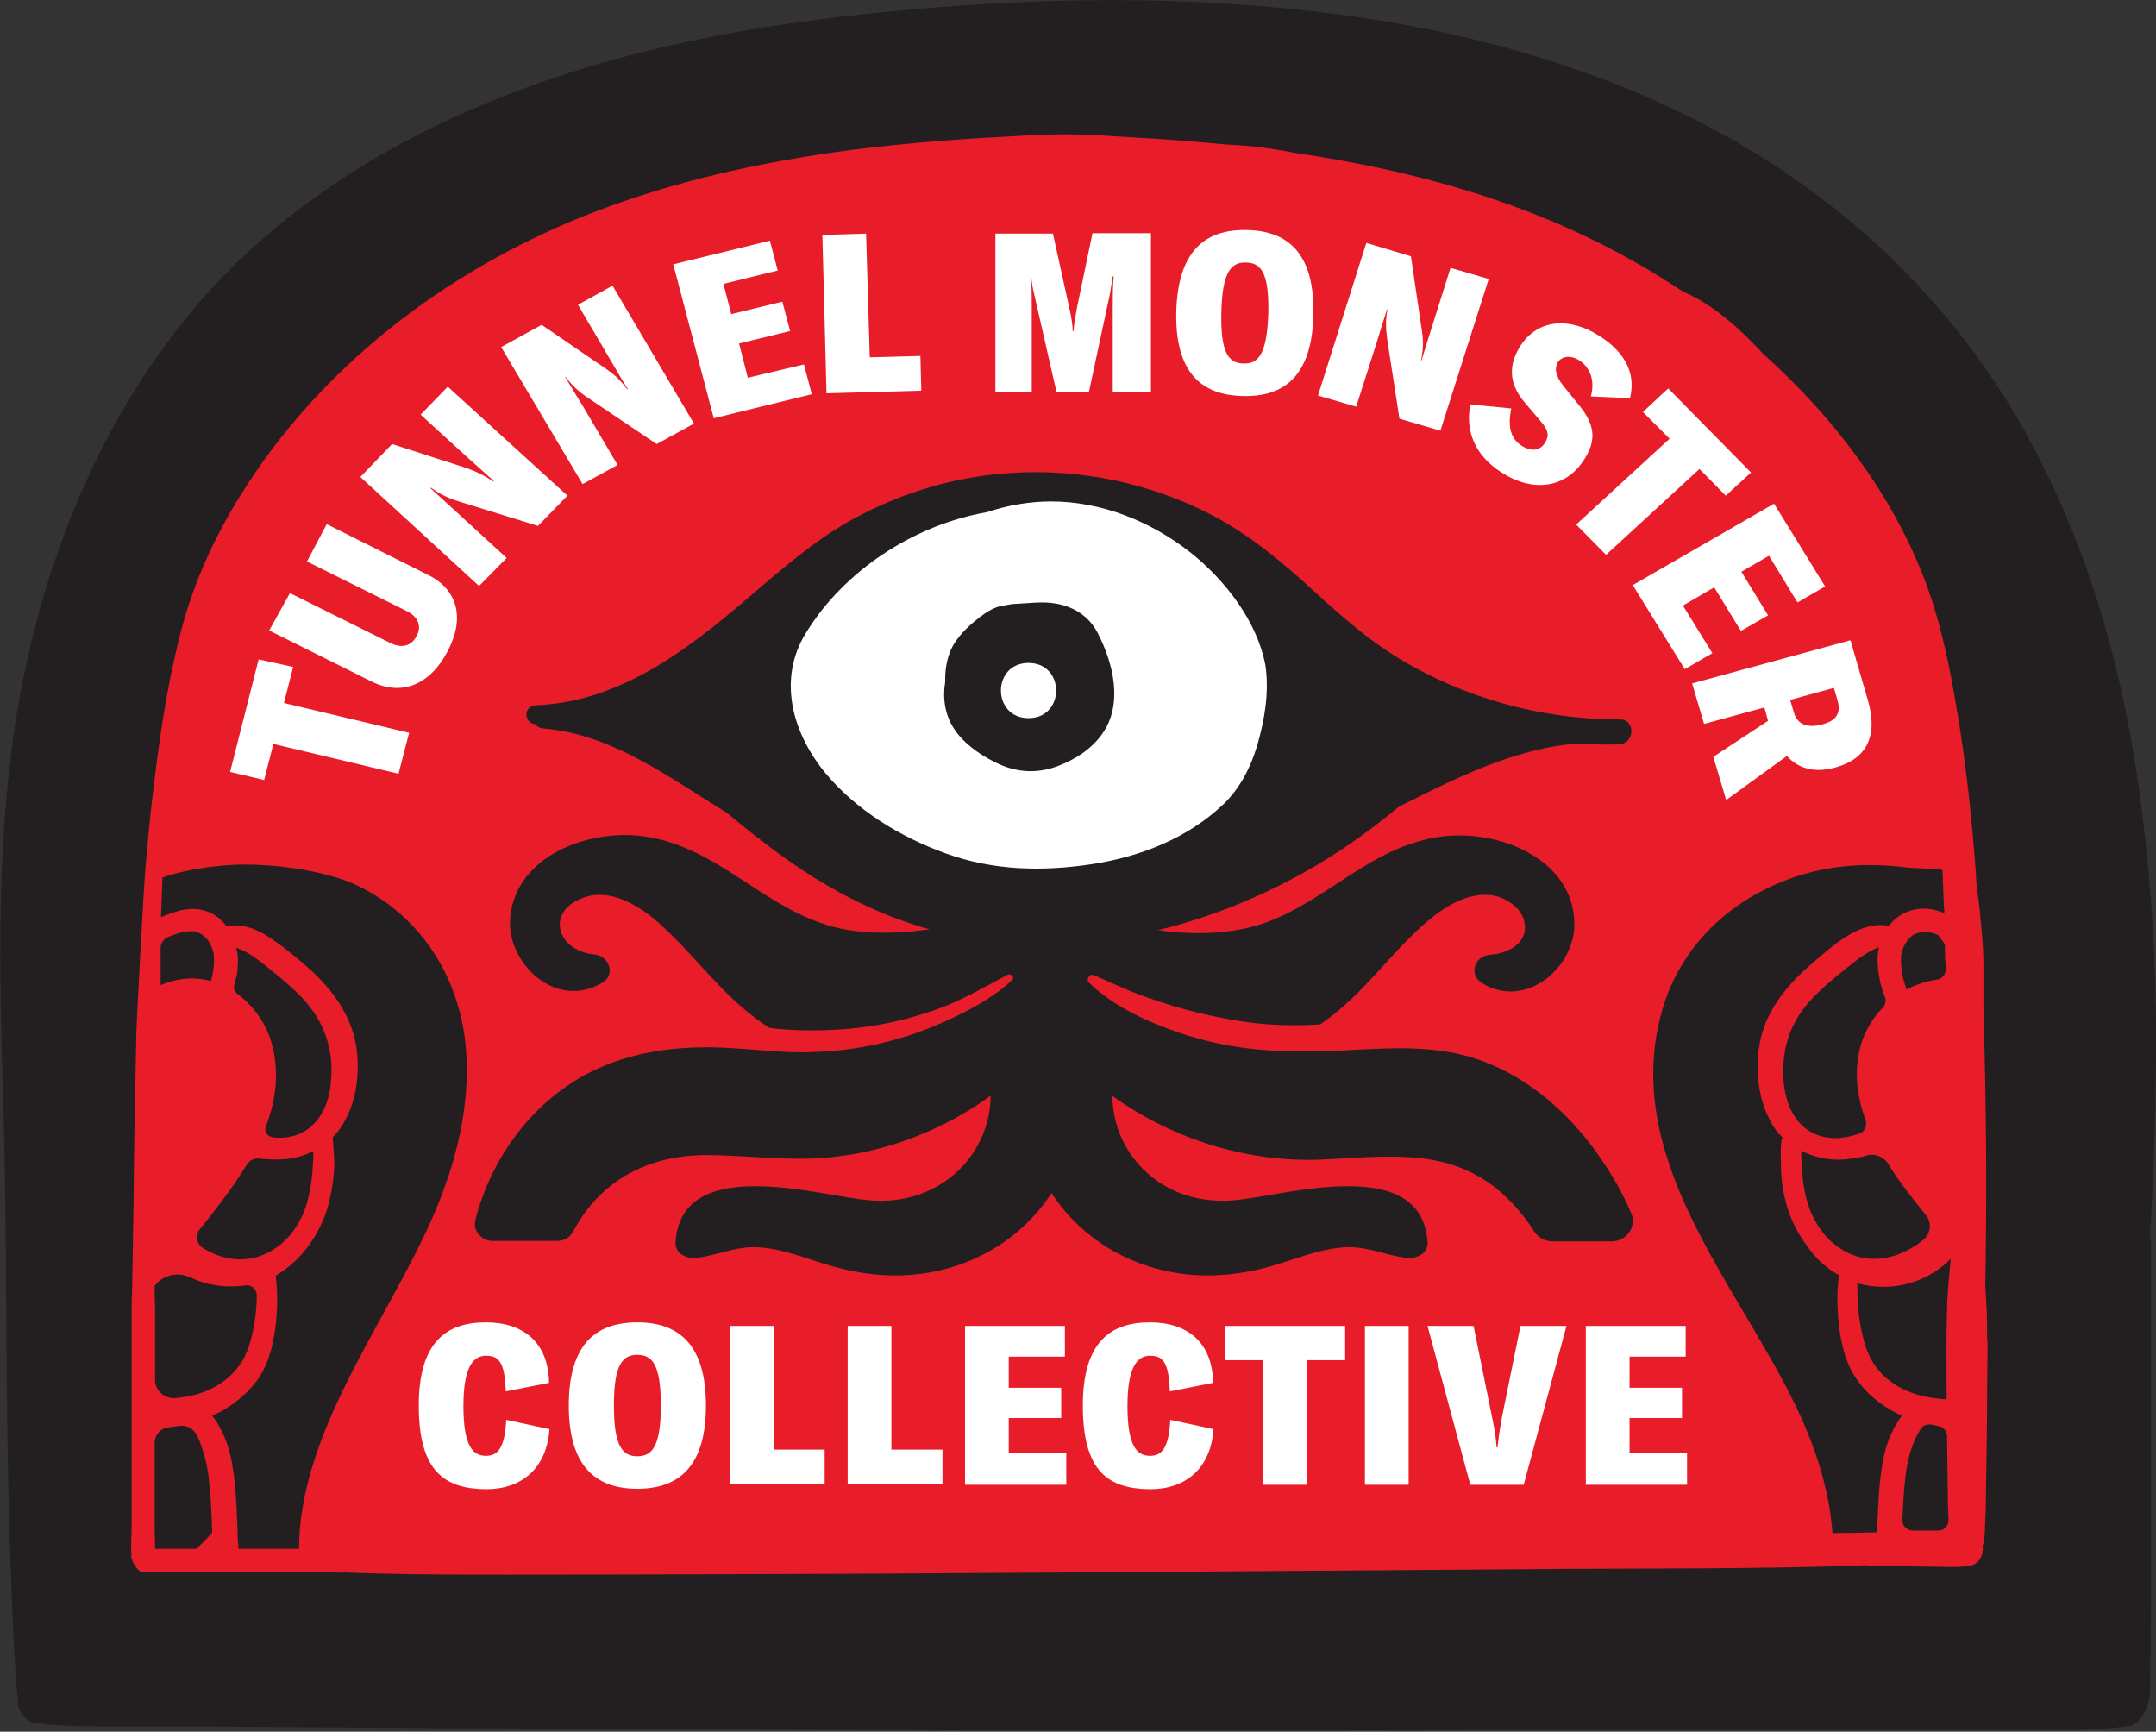 <svg width="457" height="367" viewBox="0 0 457 367" fill="none" xmlns="http://www.w3.org/2000/svg">
<rect x="0" y="0" width="457" height="367" fill="#333333" stroke="none"/>
<g clip-path="url(#clip0_117_3)">
<path d="M456.512 246.395C456.317 251.582 456.025 256.768 455.732 261.954C455.732 262.049 455.732 262.143 455.829 262.237C456.025 263.369 455.927 264.595 455.927 265.726C455.927 268.083 455.927 270.441 455.927 272.704C455.927 277.042 455.927 281.474 455.927 285.811C455.927 294.581 455.927 303.35 455.927 312.025C455.927 320.795 455.927 329.565 455.927 338.24C455.927 342.577 455.927 347.009 455.829 351.347C455.829 353.138 455.732 356.25 455.732 358.419C455.732 360.399 455.049 362.474 453.781 364.077C453.098 364.926 452.318 365.68 451.44 365.774C443.344 366.906 437.393 366.623 429.2 366.623C421.006 366.623 412.91 366.623 404.716 366.623C388.426 366.623 372.038 366.623 355.748 366.623C297.708 366.623 239.766 366.906 181.727 366.623C152.756 366.529 123.688 366.34 94.716 366.246C80.182 366.151 65.746 366.057 51.211 365.963C43.993 365.868 36.677 365.868 29.459 365.868C22.24 365.868 14.924 366.057 7.706 365.208C4.877 364.925 3.902 361.719 3.902 361.719C3.902 361.719 3.804 360.022 3.609 358.608C2.926 350.404 2.634 342.294 2.341 334.091C0.975 300.71 1.658 267.046 0.683 233.477C-0.293 201.793 -1.073 170.11 5.95 138.992C12.096 111.929 23.606 85.809 41.944 64.404C59.308 44.225 82.523 29.797 107.495 20.085C132.954 10.184 160.267 5.186 187.482 2.546C219.282 -0.66 251.765 -1.132 283.467 3.017C313.218 6.884 342.287 15.276 368.234 30.175C393.4 44.696 413.983 64.97 428.224 89.675C442.856 115.23 450.562 143.518 454.074 172.373C456.122 188.686 457.098 205.094 457 221.501C457 229.799 456.805 238.097 456.512 246.395Z" fill="#231F20"/>
<path d="M421.298 284.774C421.298 288.263 421.201 291.752 421.201 295.241C421.201 301.182 421.103 307.122 421.006 313.063C420.908 316.08 421.006 319.098 420.811 322.21C420.713 323.718 420.811 325.51 420.421 327.019C420.421 327.207 420.323 327.396 420.225 327.584C420.518 329.376 419.64 331.451 417.592 331.828C414.665 332.299 411.642 332.016 408.715 332.016C405.984 332.016 403.253 331.922 400.521 331.922C399.351 331.922 398.18 331.828 397.107 331.828C396.62 331.828 396.034 331.828 395.547 331.733C395.351 331.733 395.059 331.733 394.864 331.733C394.181 331.733 393.498 331.828 392.815 331.828C372.428 332.488 351.944 332.394 331.459 332.488C281.809 332.865 232.158 333.242 182.605 333.525C157.633 333.619 132.662 333.714 107.69 333.714C96.082 333.714 84.377 333.714 72.769 333.242C71.793 333.336 70.72 333.242 69.745 333.242C67.989 333.242 66.233 333.242 64.478 333.242H59.405C58.625 333.242 57.747 333.242 56.967 333.242C56.381 333.242 55.796 333.242 55.308 333.242H52.967C45.359 333.242 37.653 333.148 30.044 333.148C29.264 333.148 27.41 330.319 27.898 329.47C27.8 328.905 27.8 328.245 27.8 327.679V327.49C27.8 326.264 27.898 324.944 27.898 323.813V315.609C27.898 310.14 27.898 304.671 27.898 299.107V282.228C27.898 281.191 27.898 280.059 27.898 279.022C27.898 277.325 27.898 275.627 27.995 274.024C27.995 272.138 28.386 254.128 28.386 247.15C28.483 238.286 28.873 220.464 28.873 220.464V220.37C28.776 218.673 30.629 185.292 30.824 184.066V183.972C31.312 178.408 31.8 172.939 32.483 167.47C33.751 156.72 35.311 145.97 37.945 135.409C40.579 124.565 44.968 114.664 50.919 105.046C67.599 78.171 93.839 57.804 123.688 45.828C141.831 38.567 161.047 34.324 180.459 31.778C190.214 30.552 200.066 29.703 209.918 29.138C214.795 28.855 219.575 28.572 224.452 28.477C229.329 28.383 234.206 28.76 238.986 29.043C246.009 29.421 253.13 29.986 260.154 30.646C265.031 30.835 269.908 31.495 274.688 32.438C299.757 36.115 324.338 42.905 346.384 55.446C349.895 57.426 353.407 59.595 356.821 61.858C363.064 64.404 369.209 70.062 373.794 75.06C388.523 88.261 400.716 104.292 407.74 122.302C411.154 131.072 413.105 140.407 414.665 149.648C416.714 161.529 417.982 173.505 418.86 185.575C418.86 185.669 418.86 185.669 418.86 185.763C418.86 185.763 418.86 186.706 418.957 187.178V187.272C419.25 189.441 419.738 193.873 419.738 193.873V194.061C419.738 194.061 420.03 196.89 420.128 198.21C420.323 200.379 420.421 202.548 420.421 204.811C420.421 205.565 420.421 206.32 420.421 207.074C420.421 207.64 420.421 208.206 420.421 208.771C420.421 210.28 420.421 211.695 420.421 213.203C420.421 214.335 420.518 215.749 420.518 217.258C420.518 217.352 420.518 217.447 420.518 217.541V217.824C421.006 234.043 421.103 250.262 420.908 266.386C420.908 268.367 420.811 270.252 420.811 272.233C420.811 272.327 420.811 272.327 420.811 272.421V272.516C420.908 274.119 421.006 275.816 421.103 277.419C421.201 279.493 421.201 281.662 421.201 283.737C421.298 284.114 421.298 284.397 421.298 284.774Z" fill="#E81D29"/>
<path d="M420.811 272.327C420.811 272.421 420.811 272.421 420.811 272.515C420.908 272.421 420.908 272.327 420.811 272.327C420.908 272.327 420.811 272.327 420.811 272.327Z" fill="#231F20"/>
<path d="M343.067 157.757C340.043 157.851 337.019 157.757 333.995 157.569C316.34 159.266 301.61 168.978 286.003 176.051C257.91 188.875 226.598 193.024 195.969 187.649C188.263 186.329 180.654 184.349 173.241 181.708C166.217 179.162 159.682 175.768 153.341 171.807C141.538 164.546 129.443 155.494 115.006 154.362C114.323 154.268 113.835 153.985 113.543 153.514C110.909 153.231 110.909 149.553 113.64 149.459C132.857 148.705 148.074 135.786 161.633 124.093C168.266 118.436 174.996 112.872 182.898 108.912C190.311 105.14 198.407 102.405 206.699 101.085C223.281 98.445 240.254 100.991 255.276 108.346C262.982 112.118 269.615 117.304 275.956 122.962C282.394 128.808 288.734 134.749 296.245 139.369C310.292 147.95 326.679 152.477 343.262 152.477C346.676 152.288 346.676 157.663 343.067 157.757Z" fill="#231F20"/>
<path d="M266.494 157.946C265.128 162.566 262.885 166.998 259.373 170.393C251.862 177.559 241.912 181.52 231.573 183.123C221.038 184.726 210.6 184.537 200.456 180.86C190.799 177.371 181.532 171.713 174.996 163.886C167.973 155.4 164.754 143.99 170.802 134.183C178.801 121.076 193.53 111.269 209.235 108.535C213.722 107.026 218.404 106.271 222.794 106.271C233.524 106.271 243.961 110.515 252.252 117.021C259.666 122.868 266.591 131.826 268.25 141.161C269.03 146.819 268.055 152.571 266.494 157.946Z" fill="white"/>
<path d="M232.646 134.089C230.305 129.657 225.915 127.677 220.94 127.677C219.184 127.677 217.429 127.865 215.673 127.96C214.6 127.96 213.722 128.148 212.746 128.337C210.893 128.525 209.04 129.751 207.674 130.789C205.723 132.297 203.772 134.089 202.407 136.163C200.846 138.521 200.261 141.633 200.358 144.461C199.773 147.856 200.261 151.345 202.114 154.268C204.065 157.38 207.479 159.832 210.893 161.529C215.185 163.698 219.575 164.075 224.159 162.378C227.866 160.963 231.182 158.889 233.524 155.683C238.206 149.271 235.962 140.501 232.646 134.089Z" fill="#231F20"/>
<path d="M218.014 152.194C225.818 152.194 225.818 140.501 218.014 140.501C210.21 140.501 210.21 152.194 218.014 152.194Z" fill="white"/>
<path d="M413.007 322.209C413.007 323.435 412.032 324.378 410.861 324.378C410.178 324.378 409.398 324.378 408.715 324.378C407.642 324.378 406.569 324.378 405.496 324.378C404.228 324.378 403.253 323.435 403.253 322.209C403.35 319.003 403.545 315.797 403.935 312.591C404.228 310.139 404.813 307.688 405.789 305.33C406.179 304.387 406.667 303.633 407.154 302.784C407.642 302.03 408.618 301.747 409.495 301.936C409.983 302.03 410.373 302.124 410.861 302.219C411.934 302.407 412.617 303.256 412.715 304.293C412.715 307.216 412.812 310.045 412.812 312.968C412.91 315.892 412.812 318.815 413.007 321.644C413.007 321.926 413.007 322.021 413.007 322.209Z" fill="#231F20"/>
<path d="M413.495 266.763C413.3 268.838 413.105 271.007 412.91 273.081C412.91 273.27 412.91 273.364 412.91 273.553C412.812 274.873 412.714 276.099 412.714 277.419C412.519 283.36 412.617 289.3 412.617 295.241V296.561C406.959 296.278 401.302 294.486 397.79 289.866C395.644 287.131 394.864 283.737 394.278 280.436C393.791 277.607 393.693 274.779 393.693 271.95C397.692 273.081 402.082 272.987 406.179 271.478C407.545 271.007 408.813 270.347 409.983 269.592C410.081 269.592 410.081 269.592 410.178 269.498C411.446 268.649 412.519 267.801 413.495 266.763Z" fill="#231F20"/>
<path d="M408.227 257.522C409.495 259.031 409.3 261.294 407.837 262.614C407.349 262.991 406.862 263.463 406.374 263.746C406.277 263.84 406.179 263.934 406.081 263.934C401.887 266.763 396.424 267.895 391.547 265.443C387.548 263.463 384.914 259.88 383.451 255.825C382.573 253.373 382.183 250.827 381.988 248.187C381.89 246.773 381.793 245.358 381.793 243.944V243.849C384.426 245.264 387.548 245.924 390.767 245.735C391.547 245.641 392.425 245.547 393.303 245.452C394.083 245.264 394.864 245.17 395.644 244.887C397.4 244.415 399.156 245.075 400.131 246.49C400.229 246.678 400.326 246.773 400.424 246.961C402.765 250.733 405.496 254.128 408.227 257.522Z" fill="#231F20"/>
<path d="M412.422 205.471C412.422 206.602 411.641 207.451 410.471 207.64C409.203 207.828 407.935 208.111 406.667 208.583C405.789 208.866 405.008 209.243 404.13 209.714C403.74 208.583 403.35 207.357 403.155 206.131C403.057 205.848 403.057 205.471 403.057 205.188C403.057 204.999 402.96 204.717 402.96 204.434C402.96 203.774 402.96 203.208 402.96 202.642V202.548C402.96 202.453 402.96 202.265 403.057 202.171C403.057 201.888 403.155 201.699 403.252 201.416C403.448 200.662 403.935 199.813 404.423 199.153C404.521 199.059 405.008 198.493 405.301 198.304C405.398 198.21 405.496 198.21 405.594 198.116C405.789 198.022 405.984 197.927 406.276 197.833C406.374 197.833 406.471 197.739 406.569 197.739C406.764 197.644 407.057 197.644 407.252 197.55C407.447 197.55 408.13 197.55 408.617 197.55C409.3 197.644 410.081 197.833 410.763 198.116C411.349 198.87 411.739 199.342 412.227 200.096C412.227 201.228 412.324 202.359 412.324 203.491C412.422 203.962 412.422 204.717 412.422 205.471Z" fill="#231F20"/>
<path d="M395.449 237.437C395.839 238.569 395.254 239.889 394.083 240.266C393.205 240.549 392.23 240.832 391.157 241.021C390.474 241.115 389.694 241.209 389.011 241.209C381.988 241.115 378.671 235.646 378.086 229.422C377.501 222.538 379.354 216.504 384.329 211.412C386.475 209.148 388.816 207.263 391.254 205.282C393.4 203.585 395.644 201.699 398.278 200.756C398.083 201.605 397.985 202.453 397.985 203.396C397.985 204.905 398.18 206.32 398.473 207.734C398.57 208.394 398.765 208.96 398.961 209.62C399.156 210.186 399.351 210.751 399.546 211.317C399.838 212.072 399.643 213.015 399.058 213.58C396.327 216.409 394.473 220.087 393.888 223.953C393.108 228.573 393.888 233.1 395.449 237.437Z" fill="#231F20"/>
<path d="M412.129 193.495C411.154 193.118 410.081 192.835 409.008 192.647C405.886 192.27 402.96 193.307 400.911 195.57C400.716 195.758 400.521 195.947 400.424 196.23C394.181 195.004 388.426 200.473 384.036 204.245C379.159 208.394 374.867 213.486 373.306 219.71C371.843 225.745 372.428 232.817 375.647 238.286C376.232 239.323 376.915 240.172 377.793 241.021C377.305 242.812 377.501 245.075 377.501 246.773C377.501 249.224 377.793 251.77 378.378 254.128C379.354 258.465 381.402 262.143 384.231 265.632C385.792 267.518 387.743 269.121 389.791 270.252C389.304 274.024 389.401 277.796 389.889 281.662C390.474 285.623 391.45 289.583 393.986 292.883C396.327 296.089 399.643 298.447 403.155 300.05C402.667 300.616 402.277 301.276 401.887 301.936C400.326 304.576 399.448 307.499 398.96 310.517C398.18 315.231 398.083 319.946 397.887 324.755C397.692 324.755 397.497 324.755 397.302 324.755C396.132 324.755 395.059 324.85 393.888 324.85C393.498 324.85 388.816 324.85 388.426 324.944C387.743 315.231 384.426 305.519 380.037 296.749C367.258 270.912 343.555 244.792 352.334 214.052C356.236 200.473 366.771 190.478 380.427 185.857C387.938 183.311 395.839 182.84 403.643 183.783C404.911 183.971 410.471 184.16 411.739 184.349C411.836 186.8 411.934 189.158 412.032 191.609C412.032 191.798 412.032 191.987 412.032 192.175C412.129 192.552 412.129 193.024 412.129 193.495Z" fill="#231F20"/>
<path d="M41.652 328.244H40.091H39.994C38.725 328.244 37.457 328.244 36.189 328.244H34.531C33.946 328.244 33.361 328.244 32.873 328.244C32.873 327.867 32.873 327.584 32.873 327.207C32.873 326.17 32.775 325.133 32.775 324.19V315.986C32.775 312.591 32.775 309.197 32.775 305.802C32.775 304.105 34.043 302.69 35.702 302.502C36.384 302.407 37.165 302.313 37.848 302.219C39.213 301.936 40.676 302.596 41.457 303.727C41.749 304.293 42.14 304.859 42.335 305.519C43.213 307.876 43.895 310.328 44.188 312.78C44.676 316.74 44.871 320.795 44.968 324.85C43.7 326.17 43.017 326.924 41.652 328.244Z" fill="#231F20"/>
<path d="M53.943 280.342C53.357 283.642 52.577 287.037 50.431 289.771C47.212 293.92 42.432 295.806 37.36 296.278C34.921 296.561 32.873 294.769 32.873 292.412C32.873 289.96 32.873 287.414 32.873 284.962V277.136C32.873 276.381 32.775 274.967 32.775 274.307C32.775 273.741 32.775 273.175 32.775 272.61V272.515C34.531 270.158 37.653 269.498 40.384 270.724C40.774 270.912 41.262 271.101 41.652 271.289C41.847 271.384 41.944 271.384 42.14 271.478C45.261 272.61 48.675 272.892 52.089 272.421C53.357 272.232 54.43 273.27 54.43 274.495C54.43 276.476 54.235 278.456 53.943 280.342Z" fill="#231F20"/>
<path d="M66.428 243.944C66.428 245.452 66.331 246.867 66.233 248.281C66.038 250.827 65.55 253.468 64.77 255.919C63.307 259.974 60.673 263.557 56.674 265.537C53.065 267.329 49.26 267.235 45.846 265.915C45.651 265.82 45.554 265.82 45.359 265.726C44.578 265.349 43.798 264.972 43.017 264.5C41.652 263.652 41.359 261.766 42.335 260.54C45.749 256.296 49.358 251.676 52.284 246.867C52.87 245.83 54.04 245.358 55.211 245.547C55.601 245.641 55.991 245.641 56.381 245.641C57.162 245.735 58.039 245.735 58.82 245.735C61.454 245.735 64.087 245.17 66.428 243.944Z" fill="#231F20"/>
<path d="M90.327 261.011C80.67 281.662 64.185 303.539 63.404 326.736C63.404 327.207 63.404 327.679 63.404 328.244C62.917 328.244 58.235 328.244 57.747 328.244C56.771 328.244 55.796 328.244 54.821 328.244H50.529C50.529 327.773 50.529 327.396 50.431 326.924C50.236 321.455 50.138 315.986 49.26 310.517C48.773 307.594 47.895 304.765 46.432 302.219C46.041 301.464 45.554 300.71 44.968 300.05C48.578 298.447 51.797 295.995 54.235 292.883C56.771 289.583 57.747 285.623 58.332 281.662C58.82 277.89 58.917 274.118 58.43 270.347C63.697 267.329 67.599 261.86 69.355 256.202C70.135 253.562 70.623 250.733 70.818 247.999C70.915 246.584 70.818 245.17 70.72 243.755C70.623 242.907 70.623 241.964 70.525 241.021C70.818 240.738 71.111 240.455 71.403 240.078C75.305 235.269 76.378 228.291 75.598 222.35C74.72 215.844 71.013 210.374 66.233 205.942C63.6 203.491 60.771 201.228 57.844 199.153C54.821 197.079 51.602 195.57 47.992 196.324C47.797 196.136 47.7 195.853 47.505 195.664C45.651 193.495 42.92 192.458 40.091 192.647C39.896 192.647 39.603 192.741 39.408 192.741C37.75 192.93 36.189 193.59 34.629 194.155C34.531 194.25 34.336 194.25 34.238 194.344H34.141C34.141 194.25 34.141 194.155 34.141 193.967C34.238 191.327 34.336 188.686 34.434 185.952C39.213 184.349 44.383 183.594 48.968 183.311C56.967 182.84 69.16 184.349 76.281 187.932C89.059 194.344 96.667 206.32 98.521 219.898C100.277 234.043 96.375 248.187 90.327 261.011Z" fill="#231F20"/>
<path d="M70.135 229.422C69.647 235.08 66.721 240.172 60.868 241.021C60.381 241.115 59.795 241.115 59.308 241.115C58.82 241.115 58.332 241.115 57.844 241.021C56.674 240.926 55.894 239.7 56.381 238.663C58.527 233.1 59.21 227.253 57.649 221.313C56.576 217.258 53.943 213.298 50.333 210.657C49.748 210.186 49.456 209.431 49.651 208.771C49.846 208.017 50.041 207.168 50.236 206.414C50.333 206.037 50.333 205.66 50.333 205.282C50.431 204.622 50.431 204.057 50.431 203.396C50.431 202.548 50.333 201.699 50.041 200.85C52.675 201.699 54.918 203.585 57.064 205.282C59.503 207.263 61.844 209.148 63.99 211.412C68.867 216.598 70.818 222.539 70.135 229.422Z" fill="#231F20"/>
<path d="M45.359 203.68V204.245C45.261 205.471 45.066 206.791 44.676 207.923C41.067 206.886 37.36 207.357 34.043 208.771C34.043 208.206 34.043 207.546 34.043 206.98C34.043 206.226 34.043 205.565 34.043 204.811C34.043 204.245 34.043 203.68 34.043 203.114C34.043 202.359 34.043 201.605 34.043 200.851C34.043 199.813 34.824 198.87 35.799 198.493C37.067 198.022 38.335 197.55 39.701 197.362C39.896 197.362 40.189 197.362 40.384 197.362C40.286 197.362 41.067 197.362 41.067 197.362C41.262 197.362 41.457 197.456 41.749 197.55C41.749 197.55 42.14 197.739 42.237 197.739C42.432 197.833 42.53 197.927 42.725 198.022L43.115 198.305C43.408 198.588 43.895 199.059 43.993 199.153C44.09 199.248 44.481 199.908 44.676 200.285C44.676 200.379 44.871 200.662 44.871 200.756C44.871 200.851 45.066 201.228 45.066 201.322C45.163 201.605 45.261 201.794 45.261 202.076C45.261 202.171 45.359 202.548 45.359 202.642C45.261 202.737 45.359 203.208 45.359 203.68Z" fill="#231F20"/>
<path d="M88.766 297.881C88.766 284.302 94.717 280.248 103.008 280.248C110.909 280.248 116.274 284.491 116.372 293.072L107.202 294.864C107.007 288.546 105.642 287.32 103.008 287.32C100.569 287.32 98.228 289.206 98.228 297.975C98.228 306.556 100.277 308.536 103.008 308.536C105.544 308.536 107.007 306.839 107.3 300.899L116.469 302.879C115.884 311.177 110.616 315.609 103.008 315.609C94.229 315.514 88.766 311.837 88.766 297.881Z" fill="white"/>
<path d="M120.566 297.881C120.566 285.057 126.126 280.248 135.1 280.248C143.977 280.248 149.635 285.057 149.635 297.881C149.635 310.705 143.977 315.514 135.1 315.514C126.126 315.514 120.566 310.611 120.566 297.881ZM140.075 297.881C140.075 289.111 138.222 287.131 135.1 287.131C131.979 287.131 130.126 289.111 130.126 297.881C130.126 306.556 131.979 308.631 135.1 308.631C138.222 308.631 140.075 306.556 140.075 297.881Z" fill="white"/>
<path d="M154.707 281.002H163.974V307.216H174.801V314.572H154.707V281.002Z" fill="white"/>
<path d="M179.679 281.002H188.945V307.216H199.773V314.572H179.679V281.002Z" fill="white"/>
<path d="M226.013 308.159V314.666H204.553V281.002H225.72V287.509H213.819V294.109H224.94V300.521H213.819V307.971H226.013V308.159Z" fill="white"/>
<path d="M229.524 297.881C229.524 284.302 235.474 280.248 243.766 280.248C251.667 280.248 257.032 284.491 257.13 293.072L247.96 294.864C247.765 288.546 246.4 287.32 243.766 287.32C241.327 287.32 238.986 289.206 238.986 297.975C238.986 306.556 241.035 308.536 243.766 308.536C246.302 308.536 247.765 306.839 248.058 300.899L257.227 302.879C256.642 311.177 251.374 315.609 243.766 315.609C234.889 315.514 229.524 311.837 229.524 297.881Z" fill="white"/>
<path d="M285.125 288.263H277.029V314.666H267.762V288.263H259.666V281.002H285.125V288.263Z" fill="white"/>
<path d="M289.32 314.666V281.002H298.586V314.666H289.32Z" fill="white"/>
<path d="M302.586 281.002H312.34L316.437 301.182C316.925 303.539 317.12 305.048 317.218 306.745H317.413C317.608 305.048 317.803 303.539 318.193 301.182L322.29 281.002H332.044L322.973 314.666H311.657L302.586 281.002Z" fill="white"/>
<path d="M357.601 308.159V314.666H336.141V281.002H357.309V287.509H345.408V294.109H356.528V300.521H345.408V307.971H357.601V308.159Z" fill="white"/>
<path d="M62.136 141.35L60.185 148.988L86.718 155.306L84.474 163.981L57.942 157.663L55.991 165.301L48.773 163.604L54.821 139.747L62.136 141.35Z" fill="white"/>
<path d="M61.454 125.697L82.719 136.258C85.157 137.484 87.206 136.918 88.279 134.843C89.449 132.769 88.669 130.789 86.328 129.563L65.063 119.002L69.257 111.081L90.717 121.831C97.058 124.942 98.618 131.072 94.814 138.144C91.01 145.31 84.962 147.573 78.622 144.367L57.064 133.618L61.454 125.697Z" fill="white"/>
<path d="M76.378 101.085L83.109 94.108L98.911 99.2C100.764 99.86 102.423 100.614 104.569 102.028L104.666 101.934C102.91 100.331 101.155 98.822 99.399 97.219L89.156 87.884L94.912 81.943L120.273 105.046L114.031 111.458L96.96 106.177C94.814 105.517 93.058 104.574 91.302 103.349L91.205 103.443C92.473 104.574 94.619 106.555 96.375 108.158L107.397 118.247L101.545 124.188L76.378 101.085Z" fill="white"/>
<path d="M106.227 73.551L114.811 68.836L128.467 78.171C130.126 79.303 131.394 80.434 132.954 82.509L133.052 82.415C131.784 80.434 130.613 78.36 129.443 76.38L122.517 64.593L129.833 60.538L147.098 89.77L139.197 94.108L124.468 84.206C122.615 82.981 121.151 81.566 119.883 79.869H119.786C120.664 81.283 122.127 83.829 123.395 85.809L130.906 98.539L123.492 102.594L106.227 73.551Z" fill="white"/>
<path d="M170.412 77.229L172.07 83.546L151.293 88.638L142.709 56.012L163.193 51.014L164.852 57.332L153.341 60.161L155 66.573L165.827 63.933L167.485 70.156L156.658 72.797L158.511 80.058L170.412 77.229Z" fill="white"/>
<path d="M174.314 49.788L183.58 49.505L184.361 75.72L195.091 75.437L195.286 82.792L175.192 83.358L174.314 49.788Z" fill="white"/>
<path d="M210.893 49.506H223.184L226.695 65.442C227.086 67.139 227.378 69.025 227.378 70.156H227.573C227.573 69.025 227.964 67.045 228.256 65.347L231.573 49.411H243.961V83.075H235.865V65.064C235.865 62.896 235.865 60.727 236.06 58.558H235.865C235.67 59.784 235.474 61.104 235.279 62.236L230.792 83.169H223.964L219.184 62.236C218.892 61.104 218.697 59.784 218.599 58.652H218.502C218.697 60.727 218.697 62.896 218.697 65.064V83.169H210.991V49.506H210.893Z" fill="white"/>
<path d="M249.326 66.007C249.716 53.183 255.374 48.562 264.348 48.751C273.225 48.94 278.687 53.937 278.394 66.762C278.102 79.586 272.249 84.206 263.373 83.924C254.496 83.735 249.033 78.737 249.326 66.007ZM268.835 66.479C269.03 57.709 267.274 55.729 264.153 55.635C261.031 55.54 259.081 57.426 258.885 66.196C258.69 74.871 260.446 76.946 263.568 77.04C266.689 77.134 268.542 75.154 268.835 66.479Z" fill="white"/>
<path d="M289.612 51.486L299.074 54.315L301.415 70.251C301.708 72.136 301.708 73.928 301.22 76.38H301.318C302 74.117 302.683 71.948 303.366 69.779L307.463 56.766L315.559 59.124L305.317 91.279L296.635 88.733L294.002 71.665C293.709 69.496 293.709 67.61 294.099 65.536H294.002C293.514 67.139 292.636 69.873 291.953 72.136L287.466 86.187L279.37 83.829L289.612 51.486Z" fill="white"/>
<path d="M311.657 85.715L320.339 86.564C319.559 90.336 320.144 92.976 322.583 94.485C324.631 95.805 326.387 95.428 327.362 94.013C328.338 92.599 328.435 91.373 326.582 89.299L323.07 85.149C319.656 81.095 319.754 77.04 322.485 72.985C326.192 67.61 332.727 67.233 338.873 71.099C344.14 74.4 346.871 78.832 345.506 84.395L337.214 84.018C338.19 80.34 336.824 77.7 334.776 76.38C333.02 75.248 331.167 75.437 330.289 76.663C329.411 77.983 329.703 79.68 331.362 81.755L334.873 86.092C338.385 90.43 338.287 93.825 335.459 97.879C331.849 103.16 325.216 104.574 318.291 100.142C312.535 96.465 310.584 91.279 311.657 85.715Z" fill="white"/>
<path d="M365.795 105.046L360.235 99.388L340.433 117.587L334.093 111.175L353.895 92.976L348.237 87.318L353.602 82.321L371.16 100.142L365.795 105.046Z" fill="white"/>
<path d="M362.966 138.427L357.114 141.821L346.091 123.999L376.037 106.743L386.865 124.282L381.012 127.677L374.964 117.776L369.112 121.17L374.769 130.411L369.014 133.712L363.356 124.471L356.723 128.337L362.966 138.427Z" fill="white"/>
<path d="M374.769 152.76L373.989 149.931L361.21 153.42L358.674 144.839L392.23 135.692L395.937 148.422C398.18 156.154 395.546 160.869 389.011 162.661C384.621 163.887 381.11 162.849 378.769 160.209L365.893 169.544L363.161 160.398L374.769 152.76ZM380.232 150.968C381.012 153.608 383.158 154.363 386.28 153.514C389.206 152.76 390.279 151.157 389.499 148.422L388.718 145.782L379.451 148.328L380.232 150.968Z" fill="white"/>
<path d="M125.931 202.265C118.03 201.51 115.494 193.118 123.785 190.195C129.443 188.215 135.393 191.892 139.49 195.476C146.903 201.982 152.366 210.091 160.365 215.938C168.363 221.784 177.337 226.216 187.19 228.008C198.993 230.176 215.575 230.176 221.818 218.201C225.525 211.223 223.574 203.114 216.551 198.87C208.747 194.061 200.943 196.796 192.555 197.456C186.409 197.927 180.264 197.739 174.411 195.758C160.657 191.138 151.293 179.162 136.076 177.182C124.468 175.768 109.543 181.425 108.178 194.155C107.105 204.056 117.835 214.146 127.589 208.3C130.613 206.602 129.15 202.548 125.931 202.265Z" fill="#231F20"/>
<path d="M314.194 208.394C323.558 214.052 334.19 204.811 333.703 195.192C333.117 181.897 317.608 175.767 305.707 177.276C290.88 179.162 281.711 190.572 268.445 195.475C262.69 197.55 256.349 198.021 250.301 197.644C241.522 197.078 233.231 193.967 225.135 198.964C218.209 203.208 216.161 211.317 219.867 218.295C226.11 230.271 242.693 230.271 254.496 228.102C264.445 226.216 273.322 221.972 281.321 216.032C289.417 210.091 294.782 201.982 302.195 195.57C305.902 192.364 310.877 189.063 316.144 189.723C319.168 190.1 322.778 192.552 323.168 195.664C323.851 200.096 319.461 202.076 315.754 202.359C312.633 202.548 311.17 206.602 314.194 208.394Z" fill="#231F20"/>
<path d="M345.701 256.956C343.945 252.902 341.799 249.13 339.458 245.735C332.044 234.703 320.632 225.179 306.878 222.916C291.466 220.37 275.761 225.556 260.739 220.653C249.423 216.975 240.937 209.054 235.474 199.059C250.399 196.89 264.933 191.515 277.712 184.16C283.955 180.577 289.807 176.428 295.367 171.902C298.001 169.733 300.537 167.47 302.976 165.018C304.244 163.792 305.512 162.472 306.683 161.152C308.341 159.266 309.414 157.663 309.121 155.117C308.926 153.42 307.756 151.722 305.707 151.816C303.659 151.911 302.098 152.288 300.635 153.702C299.464 154.834 298.489 156.06 297.318 157.191C295.27 159.266 293.124 161.34 290.88 163.226C286.393 167.092 282.004 170.393 277.029 173.505C269.615 178.125 262.007 181.897 253.911 184.726C254.788 183.971 255.569 183.123 255.861 181.991C256.057 181.237 255.764 180.2 254.984 179.822C252.935 178.879 250.887 179.445 248.838 180.2C246.79 180.954 244.839 181.708 242.693 182.368C238.596 183.689 234.304 184.726 230.012 185.48C225.915 186.235 221.721 186.517 217.526 186.706C213.137 186.895 208.65 186.989 204.26 186.706C203.48 186.706 202.992 187.083 202.797 187.743C201.139 187.272 199.383 186.8 197.822 187.649C188.458 184.914 179.776 180.577 171.29 175.673C165.242 172.184 159.584 168.224 153.927 164.169C148.367 160.115 143.099 155.588 137.051 152.288C136.076 151.722 134.613 152.948 135.393 153.891C139.197 158.983 143.977 163.226 148.659 167.47C153.244 171.713 158.121 175.673 163.096 179.445C173.436 187.272 185.044 193.778 197.822 197.173C201.724 198.21 205.723 198.964 209.723 199.436C203.285 211.034 192.555 219.332 178.898 222.161C169.826 224.047 160.462 222.161 151.39 221.973C142.416 221.784 133.442 223.104 125.443 227.065C112.86 233.288 104.081 245.452 100.764 258.56C100.179 260.823 102.032 262.991 104.471 262.991H118.127C119.591 262.991 120.859 262.237 121.542 260.917C121.542 260.823 121.639 260.823 121.639 260.728C127.394 249.979 137.734 244.698 150.122 244.792C159.389 244.887 168.363 246.301 177.63 245.075C185.336 244.132 192.555 241.869 199.383 238.569C208.357 234.231 216.551 227.819 222.794 220.087C236.45 236.777 258.398 246.773 280.54 245.735C294.392 245.075 307.365 243.095 318.388 252.902C321.119 255.353 323.363 258.088 325.216 261.011C326.094 262.331 327.557 263.086 329.118 263.086H341.409C344.823 263.18 347.066 259.88 345.701 256.956Z" fill="#231F20"/>
<path d="M213.527 206.602C208.747 209.148 204.26 211.789 199.188 213.675C194.31 215.466 189.238 216.786 184.068 217.541C178.898 218.295 173.631 218.484 168.461 218.295C165.827 218.201 163.193 217.918 160.657 217.446C158.023 216.975 155.487 216.598 152.756 216.786C151.293 216.881 150.805 218.578 151.976 219.427C156.463 222.538 163.096 222.727 168.461 222.916C174.021 223.104 179.483 222.633 184.946 221.501C190.311 220.37 195.481 218.672 200.456 216.409C205.431 214.146 210.6 211.411 214.502 207.734C215.185 207.168 214.307 206.225 213.527 206.602Z" fill="#E81D29"/>
<path d="M230.792 208.206C234.792 212.166 240.352 215.183 245.619 217.258C251.179 219.521 256.934 221.124 262.885 221.973C268.835 222.821 274.883 223.01 280.931 222.539C283.857 222.35 286.881 221.973 289.612 221.218C292.343 220.464 295.562 219.71 297.806 217.824C298.879 216.975 297.904 215.655 296.831 215.466C294.099 215.183 290.978 215.843 288.247 216.221C285.613 216.598 282.979 216.881 280.345 217.069C274.785 217.447 269.03 217.352 263.47 216.504C258.008 215.655 252.447 214.429 247.18 212.732C244.546 211.883 241.913 211.034 239.279 209.903C236.743 208.866 234.206 207.64 231.67 206.602C230.792 206.508 230.207 207.64 230.792 208.206Z" fill="#E81D29"/>
<path d="M147.781 266.575C152.073 266.009 155.682 264.218 160.17 264.312C165.827 264.5 171.095 266.858 176.46 268.367C186.507 271.195 196.456 271.101 206.113 266.952C225.33 258.654 233.914 236.683 226.793 217.824C222.501 206.508 203.577 211.695 208.162 222.822C214.893 239.323 202.309 256.391 183.58 254.317C172.85 253.185 144.465 244.698 143.197 263.18C143.002 265.726 145.635 266.858 147.781 266.575Z" fill="#231F20"/>
<path d="M302.586 263.18C301.318 244.698 273.029 253.185 262.202 254.317C243.376 256.391 230.89 239.323 237.62 222.822C242.108 211.695 223.281 206.508 218.989 217.824C211.869 236.683 220.452 258.654 239.669 266.952C249.326 271.101 259.276 271.195 269.323 268.367C274.688 266.858 279.955 264.5 285.613 264.312C290.002 264.218 293.709 266.009 298.001 266.575C300.147 266.858 302.781 265.726 302.586 263.18Z" fill="#231F20"/>
</g>
<defs>
<clipPath id="clip0_117_3">
<rect width="457" height="367" fill="white"/>
</clipPath>
</defs>
</svg>
